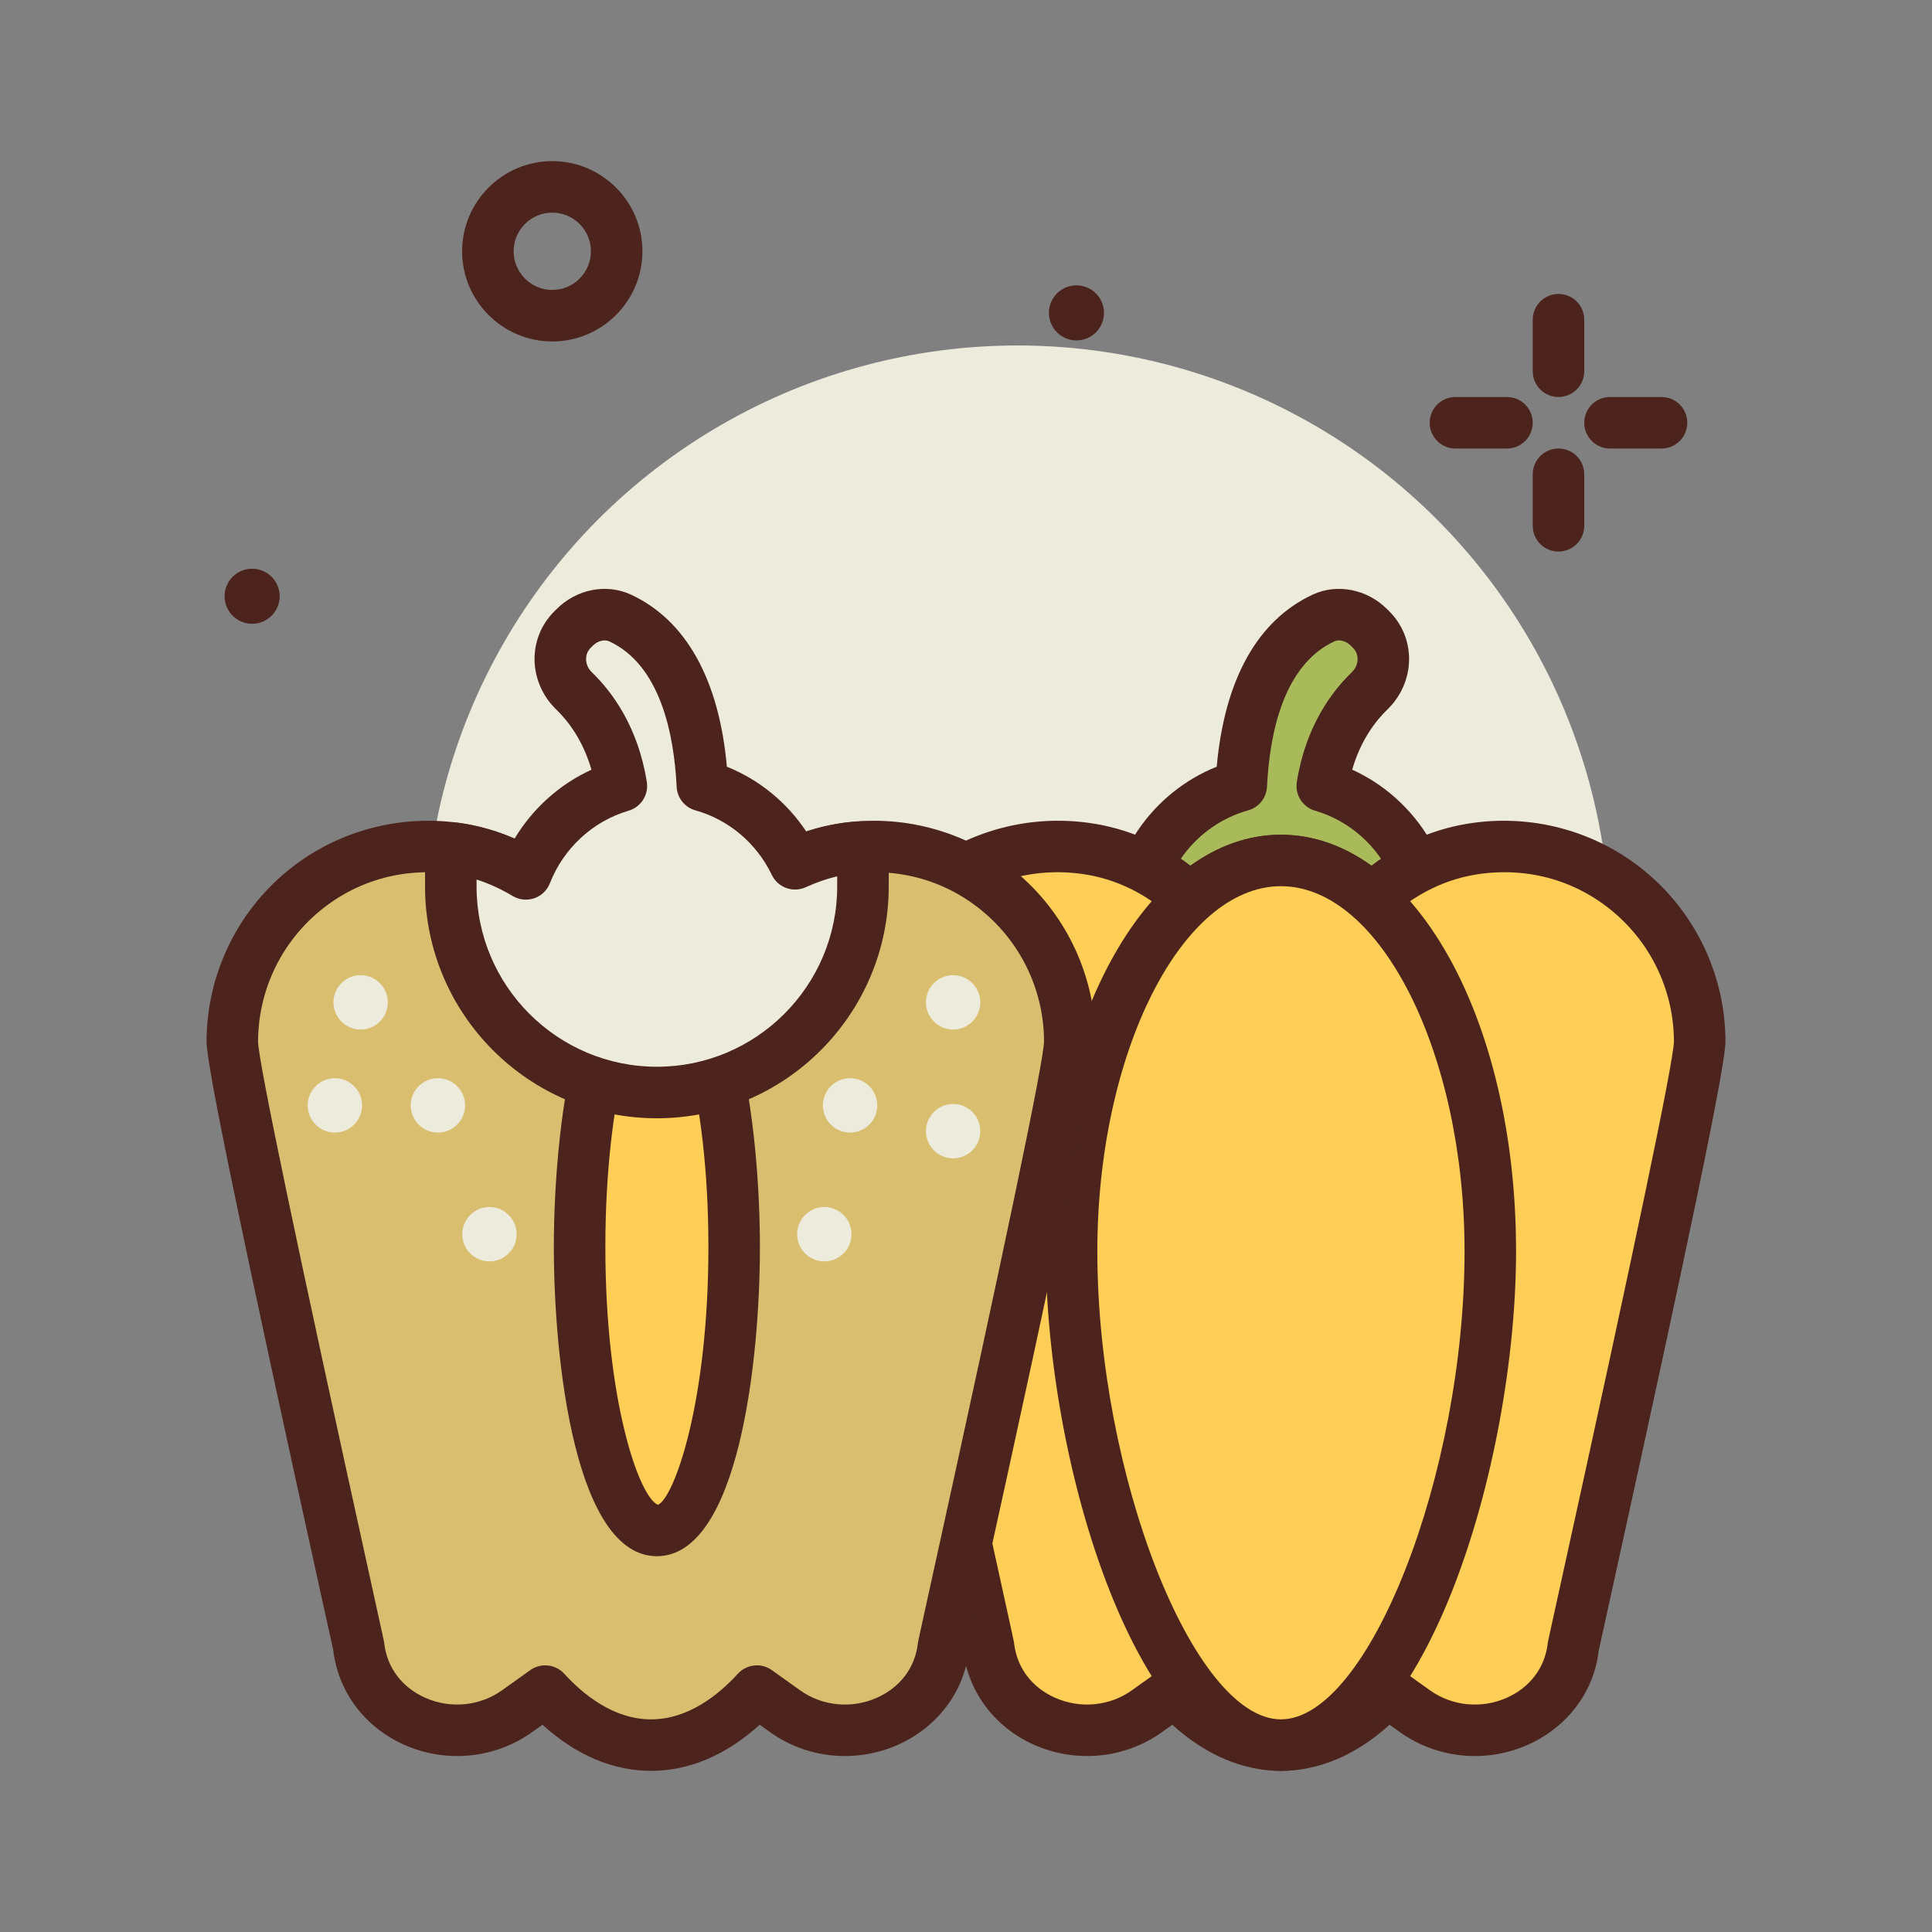 <svg id="pepper" enable-background="new 0 0 300 300" height="512" viewBox="0 0 300 300" width="512" xmlns="http://www.w3.org/2000/svg"><rect x="0" y="0" width="300" height="300" fill="#808080" stroke="none"/><g><circle cx="158" cy="145.645" fill="#edebdc" r="92"/><path d="m242 61.645c-2.211 0-4-1.791-4-4v-8c0-2.209 1.789-4 4-4s4 1.791 4 4v8c0 2.209-1.789 4-4 4z" fill="#4c241d"/><path d="m242 85.645c-2.211 0-4-1.791-4-4v-8c0-2.209 1.789-4 4-4s4 1.791 4 4v8c0 2.209-1.789 4-4 4z" fill="#4c241d"/><path d="m234 69.645h-8c-2.211 0-4-1.791-4-4s1.789-4 4-4h8c2.211 0 4 1.791 4 4s-1.789 4-4 4z" fill="#4c241d"/><path d="m258 69.645h-8c-2.211 0-4-1.791-4-4s1.789-4 4-4h8c2.211 0 4 1.791 4 4s-1.789 4-4 4z" fill="#4c241d"/><path d="m85.758 53.02c-7.719 0-14-6.281-14-14s6.281-14 14-14 14 6.281 14 14-6.281 14-14 14zm0-20c-3.309 0-6 2.691-6 6s2.691 6 6 6 6-2.691 6-6-2.692-6-6-6z" fill="#4c241d"/><circle cx="39.15" cy="92.585" fill="#4c241d" r="4.276"/><circle cx="167.15" cy="48.585" fill="#4c241d" r="4.276"/><g><path d="m205.319 122.045c1.132-7.144 4.359-11.877 7.356-14.77 2.702-2.608 2.886-6.859.23-9.515l-.33-.33c-1.85-1.85-4.684-2.572-7.057-1.47-9.736 4.523-12.314 16.642-12.778 26.019-9.619 2.693-16.682 11.502-16.682 21.98 0 12.617 10.228 22.845 22.845 22.845s22.845-10.228 22.845-22.845c.001-10.387-6.938-19.14-16.429-21.914z" fill="#a9ba5a"/><path d="m198.902 170.805c-14.801 0-26.844-12.043-26.844-26.844 0-11.012 6.812-20.877 16.875-24.908 1.211-13.531 6.336-22.742 14.902-26.721 3.785-1.768 8.445-.857 11.566 2.271l.324.32c2.012 2.012 3.102 4.676 3.078 7.508-.027 2.877-1.25 5.691-3.352 7.721-1.863 1.797-4.164 4.789-5.484 9.363 9.449 4.295 15.781 13.871 15.781 24.445.002 14.802-12.041 26.845-26.846 26.845zm9.004-71.364c-.25 0-.488.047-.699.146-7.918 3.676-10.062 14.312-10.469 22.59-.086 1.719-1.262 3.191-2.918 3.654-8.102 2.268-13.762 9.723-13.762 18.129 0 10.391 8.453 18.844 18.844 18.844 10.395 0 18.848-8.453 18.848-18.844 0-8.311-5.574-15.744-13.551-18.076-1.934-.564-3.145-2.479-2.828-4.467 1.359-8.582 5.387-13.994 8.527-17.023.578-.557.898-1.279.906-2.035.004-.473-.121-1.164-.727-1.771l-.324-.322c-.526-.53-1.222-.825-1.847-.825z" fill="#4c241d"/></g><g><path d="m229.212 131.746c-6.142.857-11.79 3.718-16.24 7.901-4.262-3.83-9.021-6.039-14.068-6.039s-9.806 2.209-14.067 6.039c-4.45-4.183-10.099-7.044-16.24-7.901-18.7-2.61-34.713 11.844-34.713 30.038 0 5.817 19.546 93.216 19.623 93.88 1.333 11.473 15.174 16.78 24.573 10.066l4.391-3.136c4.826 5.296 10.43 8.387 16.434 8.387 6.003 0 11.607-3.091 16.434-8.387l4.391 3.136c9.399 6.714 23.24 1.407 24.573-10.066.077-.664 19.623-88.063 19.623-93.88-.001-18.194-16.014-32.648-34.714-30.038z" fill="#ffce56"/><path d="m198.902 274.98c-5.918 0-11.691-2.465-16.863-7.164l-1.637 1.168c-5.715 4.088-13.301 4.84-19.801 1.961-6.172-2.736-10.309-8.275-11.07-14.818-.051-.201-.754-3.398-1.848-8.357-12.645-57.426-17.801-82.338-17.801-85.986 0-9.939 4.305-19.387 11.809-25.916 7.5-6.525 17.52-9.484 27.457-8.082 5.715.797 11.098 3.084 15.75 6.666 8.867-6.434 19.16-6.43 28.012 0 4.652-3.582 10.035-5.869 15.746-6.666h.004c9.918-1.4 19.957 1.557 27.457 8.082 7.504 6.529 11.809 15.977 11.809 25.916 0 3.617-5.348 29.438-17.879 86.336-1.051 4.77-1.727 7.83-1.812 8.264-.719 6.285-4.855 11.824-11.027 14.561-6.496 2.881-14.082 2.125-19.801-1.957l-1.641-1.17c-5.164 4.698-10.942 7.162-16.864 7.162zm-16.433-16.386c1.09 0 2.172.445 2.957 1.305 4.285 4.699 8.816 7.082 13.477 7.082 5.809 0 10.535-3.85 13.477-7.08 1.371-1.498 3.629-1.736 5.281-.562l4.395 3.137c3.426 2.453 7.996 2.895 11.91 1.156 3.605-1.602 5.926-4.672 6.363-8.428.039-.328.039-.328 1.906-8.805 11.633-52.826 17.586-81.303 17.691-84.639 0-7.602-3.301-14.848-9.059-19.857-5.836-5.08-13.32-7.273-21.105-6.195-5.195.727-10.055 3.096-14.051 6.854-1.508 1.428-3.871 1.449-5.41.061-7.406-6.652-15.387-6.652-22.793 0-1.535 1.389-3.898 1.367-5.41-.061-3.996-3.758-8.855-6.127-14.055-6.854-7.754-1.074-15.266 1.117-21.102 6.195-5.758 5.01-9.059 12.256-9.059 19.881.105 3.295 6.031 31.654 17.613 84.266 1.945 8.834 1.945 8.834 1.984 9.172.434 3.738 2.754 6.811 6.363 8.41 3.914 1.736 8.477 1.297 11.91-1.156l4.391-3.135c.701-.503 1.517-.747 2.326-.747z" fill="#4c241d"/></g><g><path d="m231.414 194.294c0 33.516-14.555 76.686-32.51 76.686s-32.51-43.17-32.51-76.686 14.555-60.686 32.51-60.686 32.51 27.17 32.51 60.686z" fill="#ffce56"/><path d="m198.902 274.98c-22.285 0-36.508-47.787-36.508-80.686 0-36.273 16.035-64.688 36.508-64.688s36.512 28.414 36.512 64.688c0 32.899-14.223 80.686-36.512 80.686zm0-137.373c-15.453 0-28.508 25.959-28.508 56.688 0 34.645 14.922 72.686 28.508 72.686 13.59 0 28.512-38.041 28.512-72.686 0-30.729-13.059-56.688-28.512-56.688z" fill="#4c241d"/></g><g><path d="m131.404 131.746c-6.142.857-11.79 3.718-16.24 7.901-4.262-3.83-9.021-6.039-14.068-6.039s-9.806 2.209-14.067 6.039c-4.45-4.183-10.099-7.044-16.24-7.901-18.7-2.61-34.713 11.844-34.713 30.038 0 5.817 19.546 93.216 19.623 93.88 1.333 11.473 15.174 16.78 24.573 10.066l4.391-3.136c4.826 5.296 10.43 8.387 16.434 8.387 6.003 0 11.607-3.091 16.434-8.387l4.391 3.136c9.399 6.714 23.24 1.407 24.573-10.066.077-.664 19.623-88.063 19.623-93.88-.001-18.194-16.013-32.648-34.714-30.038z" fill="#d9be6f"/><path d="m101.098 274.98c-5.922 0-11.699-2.465-16.863-7.164l-1.641 1.17c-5.719 4.082-13.301 4.844-19.801 1.957-6.172-2.736-10.309-8.275-11.066-14.818-.047-.176-.723-3.236-1.773-8.006-12.531-56.898-17.879-82.719-17.879-86.336 0-9.939 4.305-19.385 11.809-25.916 7.5-6.523 17.496-9.473 27.461-8.082 5.711.797 11.094 3.084 15.746 6.666 8.859-6.43 19.152-6.434 28.012 0 4.652-3.582 10.035-5.869 15.746-6.666h.004c9.918-1.4 19.953 1.557 27.457 8.082 7.504 6.529 11.809 15.977 11.809 25.916 0 3.648-5.156 28.561-17.801 85.986-1.094 4.959-1.797 8.156-1.887 8.607-.723 6.293-4.859 11.832-11.031 14.568-6.496 2.879-14.086 2.127-19.801-1.959l-1.637-1.17c-5.173 4.701-10.946 7.165-16.864 7.165zm-16.434-16.386c1.09 0 2.172.445 2.957 1.307 2.941 3.23 7.668 7.08 13.477 7.08 5.801 0 10.531-3.852 13.477-7.082 1.367-1.496 3.641-1.738 5.281-.559l4.391 3.137c3.434 2.451 7.996 2.893 11.91 1.154 3.609-1.6 5.93-4.672 6.367-8.43.035-.318.035-.318 1.98-9.152 11.582-52.611 17.508-80.971 17.613-84.289 0-7.602-3.301-14.848-9.059-19.857-5.836-5.08-13.328-7.273-21.105-6.195-5.195.727-10.055 3.096-14.051 6.854-1.508 1.428-3.867 1.449-5.41.061-7.406-6.652-15.387-6.652-22.793 0-1.535 1.389-3.898 1.367-5.41-.061-3.996-3.758-8.855-6.127-14.055-6.854-7.75-1.074-15.262 1.117-21.102 6.195-5.758 5.012-9.059 12.258-9.059 19.881.105 3.312 6.059 31.789 17.691 84.615 1.867 8.477 1.867 8.477 1.906 8.799.438 3.762 2.758 6.832 6.363 8.434 3.918 1.736 8.477 1.297 11.91-1.156l4.395-3.137c.705-.501 1.517-.745 2.326-.745z" fill="#4c241d"/></g><g><ellipse cx="102" cy="193.645" fill="#ffce56" rx="12" ry="44"/><path d="m102 241.645c-12.629 0-16-30.172-16-48s3.371-48 16-48 16 30.172 16 48-3.371 48-16 48zm-.168-88.024c-2.516 1.117-7.832 15.848-7.832 40.024s5.316 38.906 8.168 40.023c2.516-1.117 7.832-15.848 7.832-40.023s-5.316-38.907-8.168-40.024z" fill="#4c241d"/></g><g><path d="m131.404 131.746c-2.78.388-5.437 1.236-7.949 2.382-2.818-5.863-8.014-10.364-14.389-12.148-.464-9.377-3.042-21.497-12.778-26.02-2.373-1.102-5.207-.38-7.057 1.47l-.33.33c-2.655 2.656-2.472 6.907.23 9.515 2.997 2.893 6.224 7.626 7.355 14.771-6.818 1.993-12.27 7.098-14.827 13.652-3.32-1.983-6.976-3.407-10.873-3.951-.265-.037-.524-.036-.789-.066v5.965c0 17.673 14.327 32 32 32s32-14.327 32-32v-6.118c-.858.048-1.719.096-2.593.218z" fill="#edebdc"/><path d="m102 173.645c-19.852 0-36-16.15-36-36v-5.965c0-1.137.484-2.221 1.332-2.979.848-.762 1.973-1.125 3.105-.998.406.027.652.047.906.082 2.879.4 5.738 1.232 8.535 2.482 2.809-4.707 7.004-8.482 11.961-10.748-1.32-4.572-3.621-7.568-5.484-9.369-2.105-2.027-3.324-4.842-3.352-7.723-.023-2.832 1.066-5.494 3.07-7.498l.34-.336c3.113-3.119 7.754-4.029 11.562-2.26 8.559 3.977 13.68 13.186 14.895 26.721 5.02 2.018 9.324 5.537 12.336 10.08 1.895-.639 3.781-1.09 5.645-1.35.957-.135 1.906-.193 2.852-.248 1.129-.049 2.207.332 3.008 1.084.801.756 1.289 1.807 1.289 2.906v6.117c0 19.851-16.148 36.002-36 36.002zm-28-37.075v1.074c0 15.439 12.562 28 28 28s28-12.561 28-28v-1.57c-1.602.377-3.238.943-4.883 1.693-1.992.898-4.324.053-5.266-1.906-2.371-4.928-6.695-8.584-11.863-10.029-1.656-.463-2.832-1.936-2.918-3.654-.41-8.277-2.559-18.916-10.465-22.59-.754-.344-1.812-.062-2.543.668l-.34.34c-.598.6-.723 1.289-.719 1.762.008.758.328 1.48.906 2.037 3.141 3.035 7.168 8.451 8.527 17.023.316 1.988-.895 3.902-2.828 4.467-5.531 1.615-10.102 5.828-12.223 11.268-.43 1.096-1.316 1.947-2.43 2.328-1.109.381-2.336.256-3.348-.35-1.845-1.102-3.72-1.957-5.607-2.561z" fill="#4c241d"/></g><g fill="#edebdc"><circle cx="132" cy="171.645" r="4.221"/><circle cx="68" cy="171.645" r="4.221"/><circle cx="56" cy="155.645" r="4.221"/><circle cx="148" cy="155.645" r="4.221"/><circle cx="148" cy="175.645" r="4.221"/><circle cx="76" cy="191.645" r="4.221"/><circle cx="128" cy="191.645" r="4.221"/><circle cx="52" cy="171.645" r="4.221"/></g></g></svg>